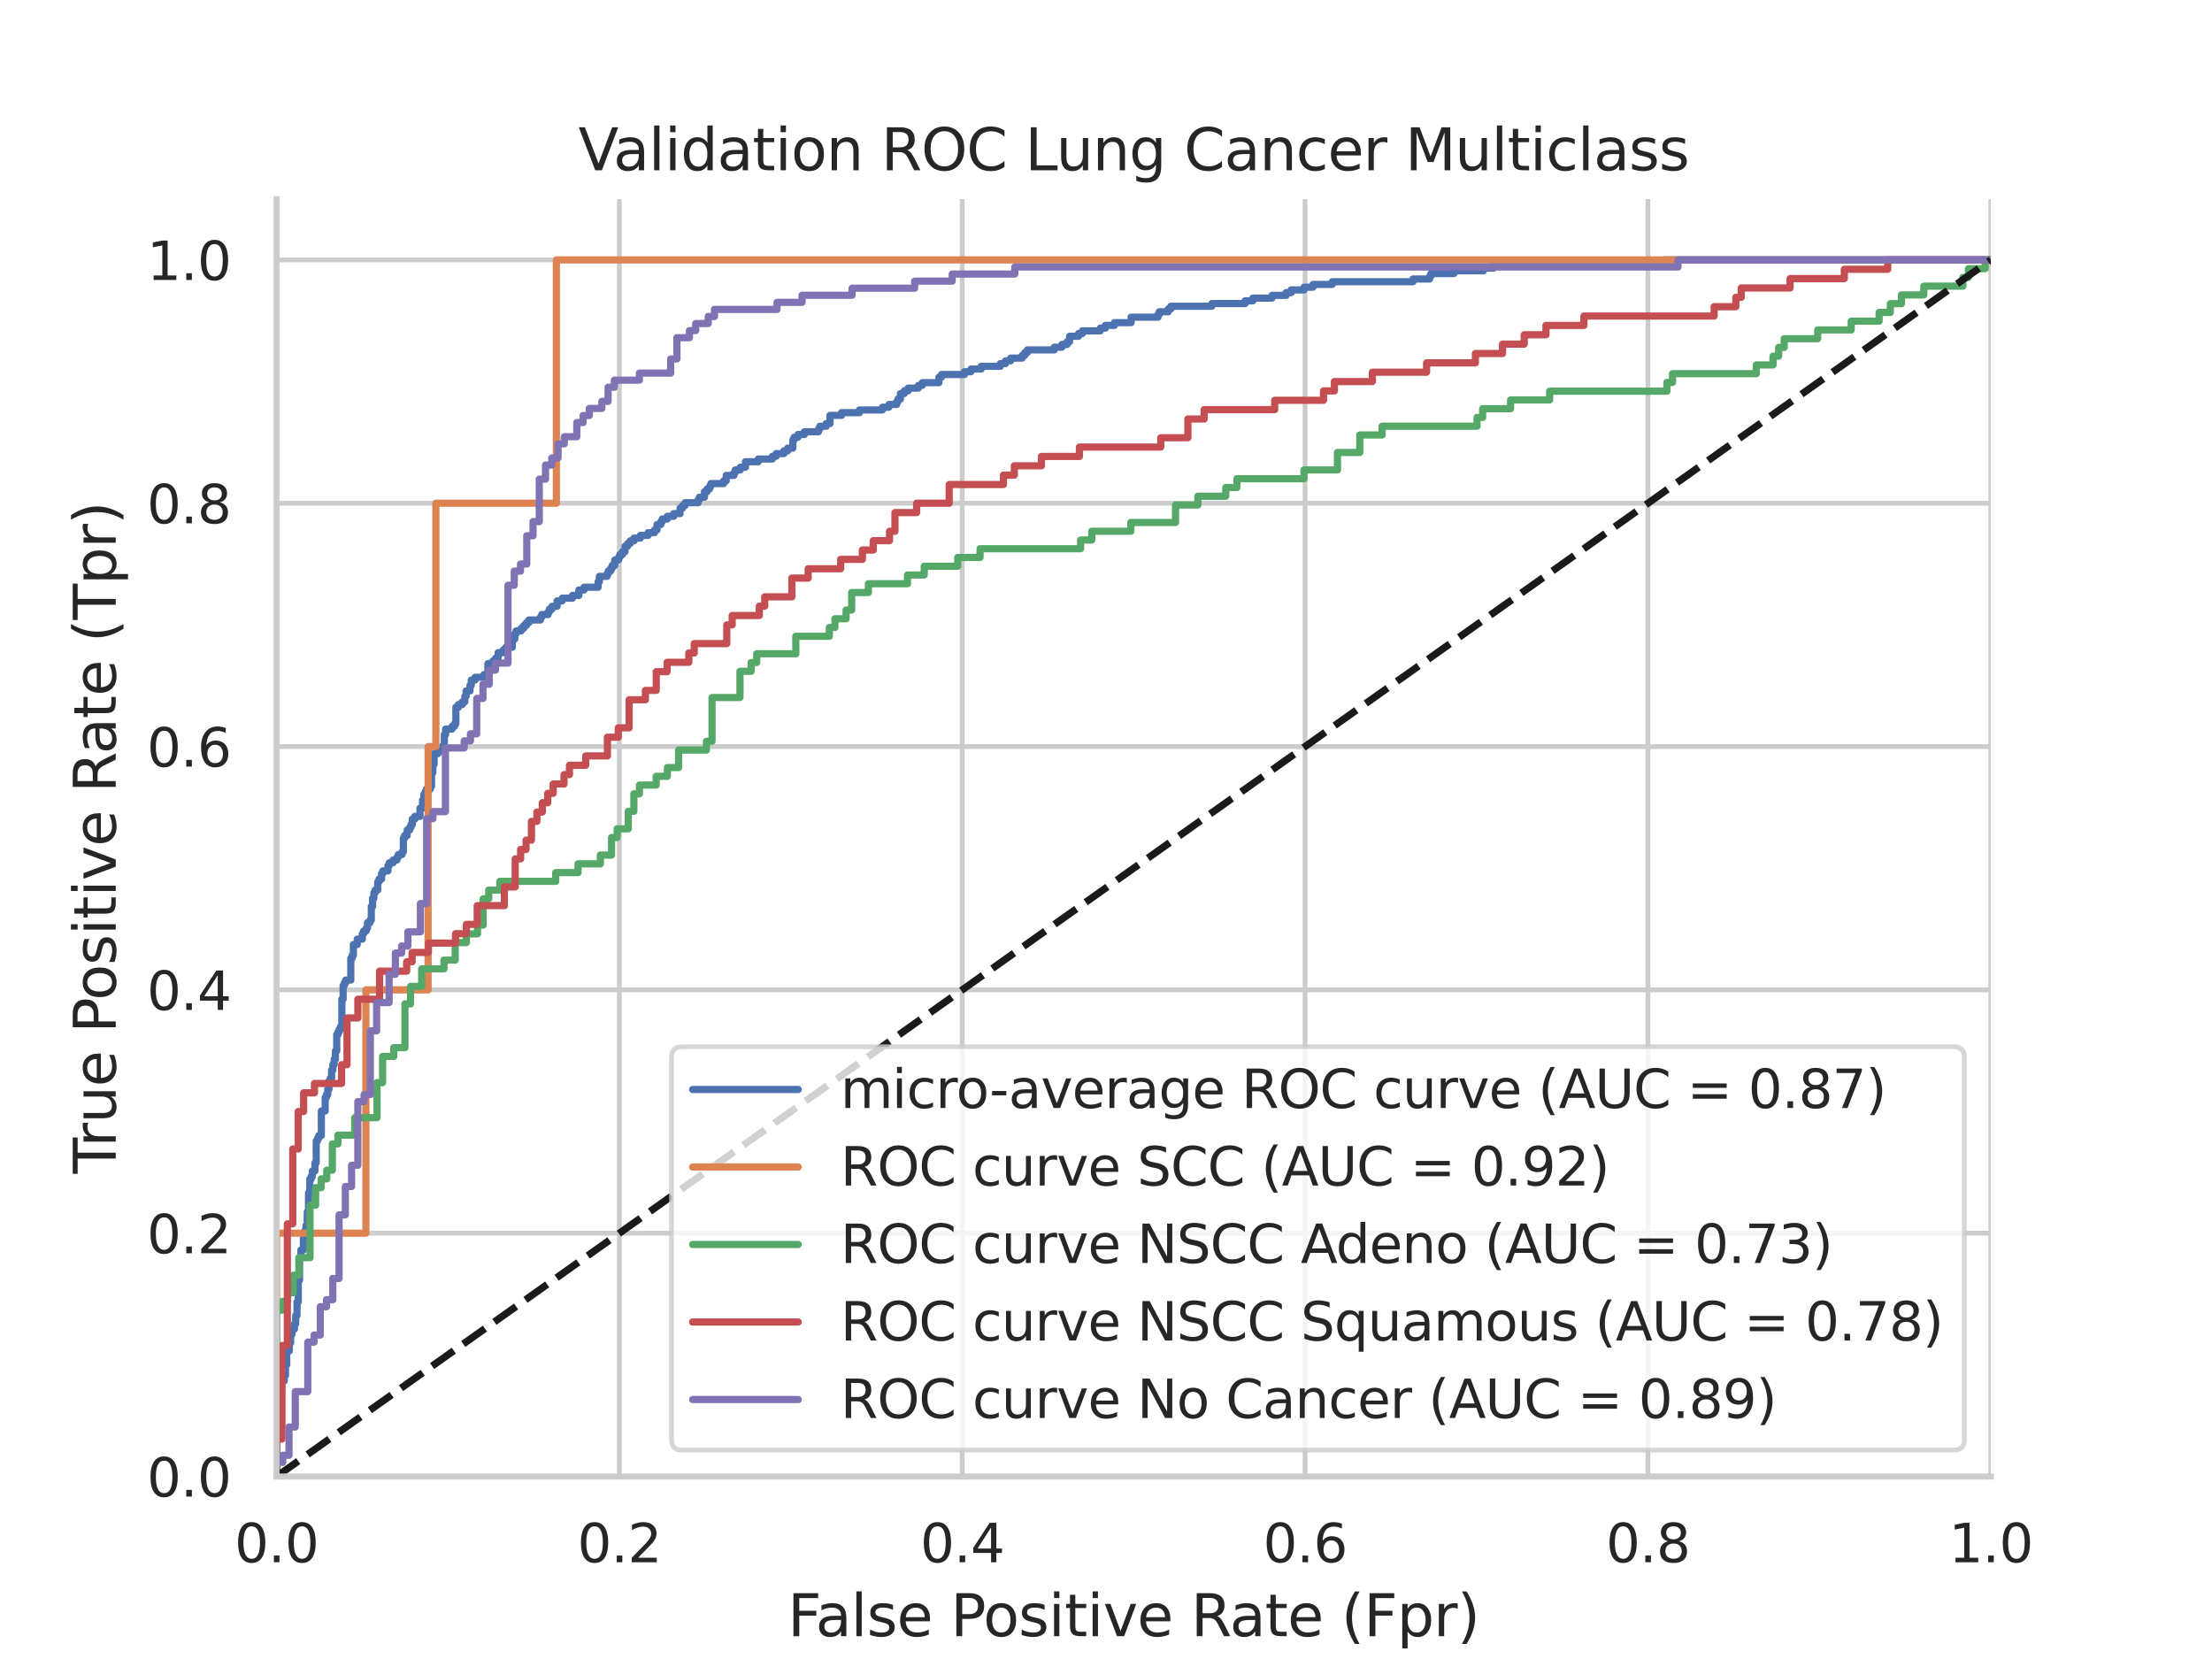 <?xml version="1.0" encoding="utf-8" standalone="no"?>
<!DOCTYPE svg PUBLIC "-//W3C//DTD SVG 1.1//EN"
  "http://www.w3.org/Graphics/SVG/1.1/DTD/svg11.dtd">
<svg xmlns:xlink="http://www.w3.org/1999/xlink" width="460.8pt" height="345.6pt" viewBox="0 0 460.8 345.6" xmlns="http://www.w3.org/2000/svg" version="1.1">
 <defs>
  <style type="text/css">*{stroke-linejoin: round; stroke-linecap: butt}</style>
 </defs>
 <g id="figure_1">
  <g id="patch_1">
   <path d="M 0 345.6 
L 460.8 345.6 
L 460.8 0 
L 0 0 
z
" style="fill: #ffffff"/>
  </g>
  <g id="axes_1">
   <g id="patch_2">
    <path d="M 57.6 307.584 
L 414.72 307.584 
L 414.72 41.472 
L 57.6 41.472 
z
" style="fill: #ffffff"/>
   </g>
   <g id="matplotlib.axis_1">
    <g id="xtick_1">
     <g id="line2d_1">
      <path d="M 57.6 307.584 
L 57.6 41.472 
" clip-path="url(#pc6aca75206)" style="fill: none; stroke: #cccccc; stroke-linecap: round"/>
     </g>
     <g id="text_1">
      <!-- 0.0 -->
      <g style="fill: #262626" transform="translate(48.853 325.442) scale(0.11 -0.11)">
       <defs>
        <path id="DejaVuSans-30" d="M 2034 4250 
Q 1547 4250 1301 3770 
Q 1056 3291 1056 2328 
Q 1056 1369 1301 889 
Q 1547 409 2034 409 
Q 2525 409 2770 889 
Q 3016 1369 3016 2328 
Q 3016 3291 2770 3770 
Q 2525 4250 2034 4250 
z
M 2034 4750 
Q 2819 4750 3233 4129 
Q 3647 3509 3647 2328 
Q 3647 1150 3233 529 
Q 2819 -91 2034 -91 
Q 1250 -91 836 529 
Q 422 1150 422 2328 
Q 422 3509 836 4129 
Q 1250 4750 2034 4750 
z
" transform="scale(0.016)"/>
        <path id="DejaVuSans-2e" d="M 684 794 
L 1344 794 
L 1344 0 
L 684 0 
L 684 794 
z
" transform="scale(0.016)"/>
       </defs>
       <use xlink:href="#DejaVuSans-30"/>
       <use xlink:href="#DejaVuSans-2e" x="63.623"/>
       <use xlink:href="#DejaVuSans-30" x="95.41"/>
      </g>
     </g>
    </g>
    <g id="xtick_2">
     <g id="line2d_2">
      <path d="M 129.024 307.584 
L 129.024 41.472 
" clip-path="url(#pc6aca75206)" style="fill: none; stroke: #cccccc; stroke-linecap: round"/>
     </g>
     <g id="text_2">
      <!-- 0.2 -->
      <g style="fill: #262626" transform="translate(120.277 325.442) scale(0.11 -0.11)">
       <defs>
        <path id="DejaVuSans-32" d="M 1228 531 
L 3431 531 
L 3431 0 
L 469 0 
L 469 531 
Q 828 903 1448 1529 
Q 2069 2156 2228 2338 
Q 2531 2678 2651 2914 
Q 2772 3150 2772 3378 
Q 2772 3750 2511 3984 
Q 2250 4219 1831 4219 
Q 1534 4219 1204 4116 
Q 875 4013 500 3803 
L 500 4441 
Q 881 4594 1212 4672 
Q 1544 4750 1819 4750 
Q 2544 4750 2975 4387 
Q 3406 4025 3406 3419 
Q 3406 3131 3298 2873 
Q 3191 2616 2906 2266 
Q 2828 2175 2409 1742 
Q 1991 1309 1228 531 
z
" transform="scale(0.016)"/>
       </defs>
       <use xlink:href="#DejaVuSans-30"/>
       <use xlink:href="#DejaVuSans-2e" x="63.623"/>
       <use xlink:href="#DejaVuSans-32" x="95.41"/>
      </g>
     </g>
    </g>
    <g id="xtick_3">
     <g id="line2d_3">
      <path d="M 200.448 307.584 
L 200.448 41.472 
" clip-path="url(#pc6aca75206)" style="fill: none; stroke: #cccccc; stroke-linecap: round"/>
     </g>
     <g id="text_3">
      <!-- 0.4 -->
      <g style="fill: #262626" transform="translate(191.701 325.442) scale(0.11 -0.11)">
       <defs>
        <path id="DejaVuSans-34" d="M 2419 4116 
L 825 1625 
L 2419 1625 
L 2419 4116 
z
M 2253 4666 
L 3047 4666 
L 3047 1625 
L 3713 1625 
L 3713 1100 
L 3047 1100 
L 3047 0 
L 2419 0 
L 2419 1100 
L 313 1100 
L 313 1709 
L 2253 4666 
z
" transform="scale(0.016)"/>
       </defs>
       <use xlink:href="#DejaVuSans-30"/>
       <use xlink:href="#DejaVuSans-2e" x="63.623"/>
       <use xlink:href="#DejaVuSans-34" x="95.41"/>
      </g>
     </g>
    </g>
    <g id="xtick_4">
     <g id="line2d_4">
      <path d="M 271.872 307.584 
L 271.872 41.472 
" clip-path="url(#pc6aca75206)" style="fill: none; stroke: #cccccc; stroke-linecap: round"/>
     </g>
     <g id="text_4">
      <!-- 0.6 -->
      <g style="fill: #262626" transform="translate(263.125 325.442) scale(0.11 -0.11)">
       <defs>
        <path id="DejaVuSans-36" d="M 2113 2584 
Q 1688 2584 1439 2293 
Q 1191 2003 1191 1497 
Q 1191 994 1439 701 
Q 1688 409 2113 409 
Q 2538 409 2786 701 
Q 3034 994 3034 1497 
Q 3034 2003 2786 2293 
Q 2538 2584 2113 2584 
z
M 3366 4563 
L 3366 3988 
Q 3128 4100 2886 4159 
Q 2644 4219 2406 4219 
Q 1781 4219 1451 3797 
Q 1122 3375 1075 2522 
Q 1259 2794 1537 2939 
Q 1816 3084 2150 3084 
Q 2853 3084 3261 2657 
Q 3669 2231 3669 1497 
Q 3669 778 3244 343 
Q 2819 -91 2113 -91 
Q 1303 -91 875 529 
Q 447 1150 447 2328 
Q 447 3434 972 4092 
Q 1497 4750 2381 4750 
Q 2619 4750 2861 4703 
Q 3103 4656 3366 4563 
z
" transform="scale(0.016)"/>
       </defs>
       <use xlink:href="#DejaVuSans-30"/>
       <use xlink:href="#DejaVuSans-2e" x="63.623"/>
       <use xlink:href="#DejaVuSans-36" x="95.41"/>
      </g>
     </g>
    </g>
    <g id="xtick_5">
     <g id="line2d_5">
      <path d="M 343.296 307.584 
L 343.296 41.472 
" clip-path="url(#pc6aca75206)" style="fill: none; stroke: #cccccc; stroke-linecap: round"/>
     </g>
     <g id="text_5">
      <!-- 0.8 -->
      <g style="fill: #262626" transform="translate(334.549 325.442) scale(0.11 -0.11)">
       <defs>
        <path id="DejaVuSans-38" d="M 2034 2216 
Q 1584 2216 1326 1975 
Q 1069 1734 1069 1313 
Q 1069 891 1326 650 
Q 1584 409 2034 409 
Q 2484 409 2743 651 
Q 3003 894 3003 1313 
Q 3003 1734 2745 1975 
Q 2488 2216 2034 2216 
z
M 1403 2484 
Q 997 2584 770 2862 
Q 544 3141 544 3541 
Q 544 4100 942 4425 
Q 1341 4750 2034 4750 
Q 2731 4750 3128 4425 
Q 3525 4100 3525 3541 
Q 3525 3141 3298 2862 
Q 3072 2584 2669 2484 
Q 3125 2378 3379 2068 
Q 3634 1759 3634 1313 
Q 3634 634 3220 271 
Q 2806 -91 2034 -91 
Q 1263 -91 848 271 
Q 434 634 434 1313 
Q 434 1759 690 2068 
Q 947 2378 1403 2484 
z
M 1172 3481 
Q 1172 3119 1398 2916 
Q 1625 2713 2034 2713 
Q 2441 2713 2670 2916 
Q 2900 3119 2900 3481 
Q 2900 3844 2670 4047 
Q 2441 4250 2034 4250 
Q 1625 4250 1398 4047 
Q 1172 3844 1172 3481 
z
" transform="scale(0.016)"/>
       </defs>
       <use xlink:href="#DejaVuSans-30"/>
       <use xlink:href="#DejaVuSans-2e" x="63.623"/>
       <use xlink:href="#DejaVuSans-38" x="95.41"/>
      </g>
     </g>
    </g>
    <g id="xtick_6">
     <g id="line2d_6">
      <path d="M 414.72 307.584 
L 414.72 41.472 
" clip-path="url(#pc6aca75206)" style="fill: none; stroke: #cccccc; stroke-linecap: round"/>
     </g>
     <g id="text_6">
      <!-- 1.0 -->
      <g style="fill: #262626" transform="translate(405.973 325.442) scale(0.11 -0.11)">
       <defs>
        <path id="DejaVuSans-31" d="M 794 531 
L 1825 531 
L 1825 4091 
L 703 3866 
L 703 4441 
L 1819 4666 
L 2450 4666 
L 2450 531 
L 3481 531 
L 3481 0 
L 794 0 
L 794 531 
z
" transform="scale(0.016)"/>
       </defs>
       <use xlink:href="#DejaVuSans-31"/>
       <use xlink:href="#DejaVuSans-2e" x="63.623"/>
       <use xlink:href="#DejaVuSans-30" x="95.41"/>
      </g>
     </g>
    </g>
    <g id="text_7">
     <!-- False Positive Rate (Fpr) -->
     <g style="fill: #262626" transform="translate(164.085 340.848) scale(0.12 -0.12)">
      <defs>
       <path id="DejaVuSans-46" d="M 628 4666 
L 3309 4666 
L 3309 4134 
L 1259 4134 
L 1259 2759 
L 3109 2759 
L 3109 2228 
L 1259 2228 
L 1259 0 
L 628 0 
L 628 4666 
z
" transform="scale(0.016)"/>
       <path id="DejaVuSans-61" d="M 2194 1759 
Q 1497 1759 1228 1600 
Q 959 1441 959 1056 
Q 959 750 1161 570 
Q 1363 391 1709 391 
Q 2188 391 2477 730 
Q 2766 1069 2766 1631 
L 2766 1759 
L 2194 1759 
z
M 3341 1997 
L 3341 0 
L 2766 0 
L 2766 531 
Q 2569 213 2275 61 
Q 1981 -91 1556 -91 
Q 1019 -91 701 211 
Q 384 513 384 1019 
Q 384 1609 779 1909 
Q 1175 2209 1959 2209 
L 2766 2209 
L 2766 2266 
Q 2766 2663 2505 2880 
Q 2244 3097 1772 3097 
Q 1472 3097 1187 3025 
Q 903 2953 641 2809 
L 641 3341 
Q 956 3463 1253 3523 
Q 1550 3584 1831 3584 
Q 2591 3584 2966 3190 
Q 3341 2797 3341 1997 
z
" transform="scale(0.016)"/>
       <path id="DejaVuSans-6c" d="M 603 4863 
L 1178 4863 
L 1178 0 
L 603 0 
L 603 4863 
z
" transform="scale(0.016)"/>
       <path id="DejaVuSans-73" d="M 2834 3397 
L 2834 2853 
Q 2591 2978 2328 3040 
Q 2066 3103 1784 3103 
Q 1356 3103 1142 2972 
Q 928 2841 928 2578 
Q 928 2378 1081 2264 
Q 1234 2150 1697 2047 
L 1894 2003 
Q 2506 1872 2764 1633 
Q 3022 1394 3022 966 
Q 3022 478 2636 193 
Q 2250 -91 1575 -91 
Q 1294 -91 989 -36 
Q 684 19 347 128 
L 347 722 
Q 666 556 975 473 
Q 1284 391 1588 391 
Q 1994 391 2212 530 
Q 2431 669 2431 922 
Q 2431 1156 2273 1281 
Q 2116 1406 1581 1522 
L 1381 1569 
Q 847 1681 609 1914 
Q 372 2147 372 2553 
Q 372 3047 722 3315 
Q 1072 3584 1716 3584 
Q 2034 3584 2315 3537 
Q 2597 3491 2834 3397 
z
" transform="scale(0.016)"/>
       <path id="DejaVuSans-65" d="M 3597 1894 
L 3597 1613 
L 953 1613 
Q 991 1019 1311 708 
Q 1631 397 2203 397 
Q 2534 397 2845 478 
Q 3156 559 3463 722 
L 3463 178 
Q 3153 47 2828 -22 
Q 2503 -91 2169 -91 
Q 1331 -91 842 396 
Q 353 884 353 1716 
Q 353 2575 817 3079 
Q 1281 3584 2069 3584 
Q 2775 3584 3186 3129 
Q 3597 2675 3597 1894 
z
M 3022 2063 
Q 3016 2534 2758 2815 
Q 2500 3097 2075 3097 
Q 1594 3097 1305 2825 
Q 1016 2553 972 2059 
L 3022 2063 
z
" transform="scale(0.016)"/>
       <path id="DejaVuSans-20" transform="scale(0.016)"/>
       <path id="DejaVuSans-50" d="M 1259 4147 
L 1259 2394 
L 2053 2394 
Q 2494 2394 2734 2622 
Q 2975 2850 2975 3272 
Q 2975 3691 2734 3919 
Q 2494 4147 2053 4147 
L 1259 4147 
z
M 628 4666 
L 2053 4666 
Q 2838 4666 3239 4311 
Q 3641 3956 3641 3272 
Q 3641 2581 3239 2228 
Q 2838 1875 2053 1875 
L 1259 1875 
L 1259 0 
L 628 0 
L 628 4666 
z
" transform="scale(0.016)"/>
       <path id="DejaVuSans-6f" d="M 1959 3097 
Q 1497 3097 1228 2736 
Q 959 2375 959 1747 
Q 959 1119 1226 758 
Q 1494 397 1959 397 
Q 2419 397 2687 759 
Q 2956 1122 2956 1747 
Q 2956 2369 2687 2733 
Q 2419 3097 1959 3097 
z
M 1959 3584 
Q 2709 3584 3137 3096 
Q 3566 2609 3566 1747 
Q 3566 888 3137 398 
Q 2709 -91 1959 -91 
Q 1206 -91 779 398 
Q 353 888 353 1747 
Q 353 2609 779 3096 
Q 1206 3584 1959 3584 
z
" transform="scale(0.016)"/>
       <path id="DejaVuSans-69" d="M 603 3500 
L 1178 3500 
L 1178 0 
L 603 0 
L 603 3500 
z
M 603 4863 
L 1178 4863 
L 1178 4134 
L 603 4134 
L 603 4863 
z
" transform="scale(0.016)"/>
       <path id="DejaVuSans-74" d="M 1172 4494 
L 1172 3500 
L 2356 3500 
L 2356 3053 
L 1172 3053 
L 1172 1153 
Q 1172 725 1289 603 
Q 1406 481 1766 481 
L 2356 481 
L 2356 0 
L 1766 0 
Q 1100 0 847 248 
Q 594 497 594 1153 
L 594 3053 
L 172 3053 
L 172 3500 
L 594 3500 
L 594 4494 
L 1172 4494 
z
" transform="scale(0.016)"/>
       <path id="DejaVuSans-76" d="M 191 3500 
L 800 3500 
L 1894 563 
L 2988 3500 
L 3597 3500 
L 2284 0 
L 1503 0 
L 191 3500 
z
" transform="scale(0.016)"/>
       <path id="DejaVuSans-52" d="M 2841 2188 
Q 3044 2119 3236 1894 
Q 3428 1669 3622 1275 
L 4263 0 
L 3584 0 
L 2988 1197 
Q 2756 1666 2539 1819 
Q 2322 1972 1947 1972 
L 1259 1972 
L 1259 0 
L 628 0 
L 628 4666 
L 2053 4666 
Q 2853 4666 3247 4331 
Q 3641 3997 3641 3322 
Q 3641 2881 3436 2590 
Q 3231 2300 2841 2188 
z
M 1259 4147 
L 1259 2491 
L 2053 2491 
Q 2509 2491 2742 2702 
Q 2975 2913 2975 3322 
Q 2975 3731 2742 3939 
Q 2509 4147 2053 4147 
L 1259 4147 
z
" transform="scale(0.016)"/>
       <path id="DejaVuSans-28" d="M 1984 4856 
Q 1566 4138 1362 3434 
Q 1159 2731 1159 2009 
Q 1159 1288 1364 580 
Q 1569 -128 1984 -844 
L 1484 -844 
Q 1016 -109 783 600 
Q 550 1309 550 2009 
Q 550 2706 781 3412 
Q 1013 4119 1484 4856 
L 1984 4856 
z
" transform="scale(0.016)"/>
       <path id="DejaVuSans-70" d="M 1159 525 
L 1159 -1331 
L 581 -1331 
L 581 3500 
L 1159 3500 
L 1159 2969 
Q 1341 3281 1617 3432 
Q 1894 3584 2278 3584 
Q 2916 3584 3314 3078 
Q 3713 2572 3713 1747 
Q 3713 922 3314 415 
Q 2916 -91 2278 -91 
Q 1894 -91 1617 61 
Q 1341 213 1159 525 
z
M 3116 1747 
Q 3116 2381 2855 2742 
Q 2594 3103 2138 3103 
Q 1681 3103 1420 2742 
Q 1159 2381 1159 1747 
Q 1159 1113 1420 752 
Q 1681 391 2138 391 
Q 2594 391 2855 752 
Q 3116 1113 3116 1747 
z
" transform="scale(0.016)"/>
       <path id="DejaVuSans-72" d="M 2631 2963 
Q 2534 3019 2420 3045 
Q 2306 3072 2169 3072 
Q 1681 3072 1420 2755 
Q 1159 2438 1159 1844 
L 1159 0 
L 581 0 
L 581 3500 
L 1159 3500 
L 1159 2956 
Q 1341 3275 1631 3429 
Q 1922 3584 2338 3584 
Q 2397 3584 2469 3576 
Q 2541 3569 2628 3553 
L 2631 2963 
z
" transform="scale(0.016)"/>
       <path id="DejaVuSans-29" d="M 513 4856 
L 1013 4856 
Q 1481 4119 1714 3412 
Q 1947 2706 1947 2009 
Q 1947 1309 1714 600 
Q 1481 -109 1013 -844 
L 513 -844 
Q 928 -128 1133 580 
Q 1338 1288 1338 2009 
Q 1338 2731 1133 3434 
Q 928 4138 513 4856 
z
" transform="scale(0.016)"/>
      </defs>
      <use xlink:href="#DejaVuSans-46"/>
      <use xlink:href="#DejaVuSans-61" x="48.395"/>
      <use xlink:href="#DejaVuSans-6c" x="109.674"/>
      <use xlink:href="#DejaVuSans-73" x="137.457"/>
      <use xlink:href="#DejaVuSans-65" x="189.557"/>
      <use xlink:href="#DejaVuSans-20" x="251.08"/>
      <use xlink:href="#DejaVuSans-50" x="282.867"/>
      <use xlink:href="#DejaVuSans-6f" x="339.545"/>
      <use xlink:href="#DejaVuSans-73" x="400.727"/>
      <use xlink:href="#DejaVuSans-69" x="452.826"/>
      <use xlink:href="#DejaVuSans-74" x="480.609"/>
      <use xlink:href="#DejaVuSans-69" x="519.818"/>
      <use xlink:href="#DejaVuSans-76" x="547.602"/>
      <use xlink:href="#DejaVuSans-65" x="606.781"/>
      <use xlink:href="#DejaVuSans-20" x="668.305"/>
      <use xlink:href="#DejaVuSans-52" x="700.092"/>
      <use xlink:href="#DejaVuSans-61" x="767.324"/>
      <use xlink:href="#DejaVuSans-74" x="828.604"/>
      <use xlink:href="#DejaVuSans-65" x="867.812"/>
      <use xlink:href="#DejaVuSans-20" x="929.336"/>
      <use xlink:href="#DejaVuSans-28" x="961.123"/>
      <use xlink:href="#DejaVuSans-46" x="1000.137"/>
      <use xlink:href="#DejaVuSans-70" x="1057.656"/>
      <use xlink:href="#DejaVuSans-72" x="1121.133"/>
      <use xlink:href="#DejaVuSans-29" x="1162.246"/>
     </g>
    </g>
   </g>
   <g id="matplotlib.axis_2">
    <g id="ytick_1">
     <g id="line2d_7">
      <path d="M 57.6 307.584 
L 414.72 307.584 
" clip-path="url(#pc6aca75206)" style="fill: none; stroke: #cccccc; stroke-linecap: round"/>
     </g>
     <g id="text_8">
      <!-- 0.0 -->
      <g style="fill: #262626" transform="translate(30.607 311.763) scale(0.11 -0.11)">
       <use xlink:href="#DejaVuSans-30"/>
       <use xlink:href="#DejaVuSans-2e" x="63.623"/>
       <use xlink:href="#DejaVuSans-30" x="95.41"/>
      </g>
     </g>
    </g>
    <g id="ytick_2">
     <g id="line2d_8">
      <path d="M 57.6 256.896 
L 414.72 256.896 
" clip-path="url(#pc6aca75206)" style="fill: none; stroke: #cccccc; stroke-linecap: round"/>
     </g>
     <g id="text_9">
      <!-- 0.2 -->
      <g style="fill: #262626" transform="translate(30.607 261.075) scale(0.11 -0.11)">
       <use xlink:href="#DejaVuSans-30"/>
       <use xlink:href="#DejaVuSans-2e" x="63.623"/>
       <use xlink:href="#DejaVuSans-32" x="95.41"/>
      </g>
     </g>
    </g>
    <g id="ytick_3">
     <g id="line2d_9">
      <path d="M 57.6 206.208 
L 414.72 206.208 
" clip-path="url(#pc6aca75206)" style="fill: none; stroke: #cccccc; stroke-linecap: round"/>
     </g>
     <g id="text_10">
      <!-- 0.4 -->
      <g style="fill: #262626" transform="translate(30.607 210.387) scale(0.11 -0.11)">
       <use xlink:href="#DejaVuSans-30"/>
       <use xlink:href="#DejaVuSans-2e" x="63.623"/>
       <use xlink:href="#DejaVuSans-34" x="95.41"/>
      </g>
     </g>
    </g>
    <g id="ytick_4">
     <g id="line2d_10">
      <path d="M 57.6 155.52 
L 414.72 155.52 
" clip-path="url(#pc6aca75206)" style="fill: none; stroke: #cccccc; stroke-linecap: round"/>
     </g>
     <g id="text_11">
      <!-- 0.6 -->
      <g style="fill: #262626" transform="translate(30.607 159.699) scale(0.11 -0.11)">
       <use xlink:href="#DejaVuSans-30"/>
       <use xlink:href="#DejaVuSans-2e" x="63.623"/>
       <use xlink:href="#DejaVuSans-36" x="95.41"/>
      </g>
     </g>
    </g>
    <g id="ytick_5">
     <g id="line2d_11">
      <path d="M 57.6 104.832 
L 414.72 104.832 
" clip-path="url(#pc6aca75206)" style="fill: none; stroke: #cccccc; stroke-linecap: round"/>
     </g>
     <g id="text_12">
      <!-- 0.8 -->
      <g style="fill: #262626" transform="translate(30.607 109.011) scale(0.11 -0.11)">
       <use xlink:href="#DejaVuSans-30"/>
       <use xlink:href="#DejaVuSans-2e" x="63.623"/>
       <use xlink:href="#DejaVuSans-38" x="95.41"/>
      </g>
     </g>
    </g>
    <g id="ytick_6">
     <g id="line2d_12">
      <path d="M 57.6 54.144 
L 414.72 54.144 
" clip-path="url(#pc6aca75206)" style="fill: none; stroke: #cccccc; stroke-linecap: round"/>
     </g>
     <g id="text_13">
      <!-- 1.0 -->
      <g style="fill: #262626" transform="translate(30.607 58.323) scale(0.11 -0.11)">
       <use xlink:href="#DejaVuSans-31"/>
       <use xlink:href="#DejaVuSans-2e" x="63.623"/>
       <use xlink:href="#DejaVuSans-30" x="95.41"/>
      </g>
     </g>
    </g>
    <g id="text_14">
     <!-- True Positive Rate (Tpr) -->
     <g style="fill: #262626" transform="translate(24.111 244.493) rotate(-90) scale(0.12 -0.12)">
      <defs>
       <path id="DejaVuSans-54" d="M -19 4666 
L 3928 4666 
L 3928 4134 
L 2272 4134 
L 2272 0 
L 1638 0 
L 1638 4134 
L -19 4134 
L -19 4666 
z
" transform="scale(0.016)"/>
       <path id="DejaVuSans-75" d="M 544 1381 
L 544 3500 
L 1119 3500 
L 1119 1403 
Q 1119 906 1312 657 
Q 1506 409 1894 409 
Q 2359 409 2629 706 
Q 2900 1003 2900 1516 
L 2900 3500 
L 3475 3500 
L 3475 0 
L 2900 0 
L 2900 538 
Q 2691 219 2414 64 
Q 2138 -91 1772 -91 
Q 1169 -91 856 284 
Q 544 659 544 1381 
z
M 1991 3584 
L 1991 3584 
z
" transform="scale(0.016)"/>
      </defs>
      <use xlink:href="#DejaVuSans-54"/>
      <use xlink:href="#DejaVuSans-72" x="46.334"/>
      <use xlink:href="#DejaVuSans-75" x="87.447"/>
      <use xlink:href="#DejaVuSans-65" x="150.826"/>
      <use xlink:href="#DejaVuSans-20" x="212.35"/>
      <use xlink:href="#DejaVuSans-50" x="244.137"/>
      <use xlink:href="#DejaVuSans-6f" x="300.814"/>
      <use xlink:href="#DejaVuSans-73" x="361.996"/>
      <use xlink:href="#DejaVuSans-69" x="414.096"/>
      <use xlink:href="#DejaVuSans-74" x="441.879"/>
      <use xlink:href="#DejaVuSans-69" x="481.088"/>
      <use xlink:href="#DejaVuSans-76" x="508.871"/>
      <use xlink:href="#DejaVuSans-65" x="568.051"/>
      <use xlink:href="#DejaVuSans-20" x="629.574"/>
      <use xlink:href="#DejaVuSans-52" x="661.361"/>
      <use xlink:href="#DejaVuSans-61" x="728.594"/>
      <use xlink:href="#DejaVuSans-74" x="789.873"/>
      <use xlink:href="#DejaVuSans-65" x="829.082"/>
      <use xlink:href="#DejaVuSans-20" x="890.605"/>
      <use xlink:href="#DejaVuSans-28" x="922.393"/>
      <use xlink:href="#DejaVuSans-54" x="961.406"/>
      <use xlink:href="#DejaVuSans-70" x="1022.49"/>
      <use xlink:href="#DejaVuSans-72" x="1085.967"/>
      <use xlink:href="#DejaVuSans-29" x="1127.08"/>
     </g>
    </g>
   </g>
   <g id="line2d_13">
    <path d="M 57.6 307.584 
L 57.6 299.628 
L 57.867 299.628 
L 57.867 298.492 
L 58.134 298.492 
L 58.134 293.378 
L 58.401 293.378 
L 58.401 289.968 
L 58.668 289.968 
L 58.668 287.695 
L 59.201 287.695 
L 59.201 286.559 
L 59.468 286.559 
L 59.468 284.286 
L 59.735 284.286 
L 59.735 281.444 
L 60.269 281.444 
L 60.269 279.74 
L 60.536 279.74 
L 60.536 278.035 
L 60.803 278.035 
L 60.803 276.898 
L 61.337 276.898 
L 61.337 275.762 
L 61.604 275.762 
L 61.604 274.057 
L 61.87 274.057 
L 61.87 271.216 
L 62.137 271.216 
L 62.137 266.67 
L 62.404 266.67 
L 62.404 262.124 
L 62.671 262.124 
L 62.671 260.419 
L 63.205 260.419 
L 63.205 257.01 
L 63.472 257.01 
L 63.472 256.441 
L 63.739 256.441 
L 63.739 255.305 
L 64.006 255.305 
L 64.006 252.464 
L 64.273 252.464 
L 64.273 248.486 
L 64.54 248.486 
L 64.54 245.645 
L 64.806 245.645 
L 64.806 245.076 
L 65.073 245.076 
L 65.073 243.94 
L 65.607 243.94 
L 65.607 242.235 
L 65.874 242.235 
L 65.874 237.689 
L 66.141 237.689 
L 66.141 237.121 
L 66.408 237.121 
L 66.408 236.553 
L 66.942 236.553 
L 66.942 231.438 
L 67.742 231.438 
L 67.742 228.597 
L 68.009 228.597 
L 68.009 228.029 
L 68.276 228.029 
L 68.276 226.892 
L 68.543 226.892 
L 68.543 225.188 
L 68.81 225.188 
L 68.81 224.619 
L 69.077 224.619 
L 69.077 222.915 
L 69.344 222.915 
L 69.344 221.778 
L 69.611 221.778 
L 69.611 220.642 
L 69.878 220.642 
L 69.878 218.937 
L 70.145 218.937 
L 70.145 215.527 
L 70.411 215.527 
L 70.411 214.959 
L 70.678 214.959 
L 70.678 214.391 
L 70.945 214.391 
L 70.945 213.823 
L 71.212 213.823 
L 71.212 208.14 
L 71.479 208.14 
L 71.479 205.299 
L 71.746 205.299 
L 71.746 204.731 
L 72.013 204.731 
L 72.013 204.162 
L 73.081 204.162 
L 73.081 199.616 
L 73.347 199.616 
L 73.347 199.048 
L 73.614 199.048 
L 73.614 196.775 
L 74.415 196.775 
L 74.415 195.639 
L 75.483 195.639 
L 75.483 194.502 
L 75.75 194.502 
L 75.75 193.934 
L 76.283 193.934 
L 76.283 193.366 
L 76.55 193.366 
L 76.55 192.229 
L 77.084 192.229 
L 77.084 191.661 
L 77.351 191.661 
L 77.351 188.82 
L 77.618 188.82 
L 77.618 187.115 
L 77.885 187.115 
L 77.885 185.978 
L 78.152 185.978 
L 78.152 185.41 
L 78.686 185.41 
L 78.686 183.705 
L 78.952 183.705 
L 78.952 183.137 
L 79.486 183.137 
L 79.486 182.001 
L 79.753 182.001 
L 79.753 181.432 
L 80.821 181.432 
L 80.821 180.296 
L 81.088 180.296 
L 81.088 179.727 
L 81.888 179.727 
L 81.888 179.159 
L 82.689 179.159 
L 82.689 178.591 
L 82.956 178.591 
L 82.956 178.023 
L 83.757 178.023 
L 83.757 177.454 
L 84.024 177.454 
L 84.024 174.613 
L 84.291 174.613 
L 84.291 174.045 
L 84.824 174.045 
L 84.824 172.908 
L 85.358 172.908 
L 85.358 172.34 
L 85.625 172.34 
L 85.625 171.772 
L 85.892 171.772 
L 85.892 170.635 
L 86.426 170.635 
L 86.426 170.067 
L 87.493 170.067 
L 87.493 168.362 
L 88.027 168.362 
L 88.027 166.658 
L 88.294 166.658 
L 88.294 165.521 
L 88.561 165.521 
L 88.561 164.953 
L 88.828 164.953 
L 88.828 164.385 
L 89.629 164.385 
L 89.629 163.816 
L 89.896 163.816 
L 89.896 160.975 
L 90.163 160.975 
L 90.163 159.27 
L 90.429 159.27 
L 90.429 156.997 
L 91.23 156.997 
L 91.23 156.429 
L 92.298 156.429 
L 92.298 155.293 
L 92.565 155.293 
L 92.565 153.02 
L 92.832 153.02 
L 92.832 151.883 
L 94.166 151.883 
L 94.166 151.315 
L 94.7 151.315 
L 94.7 150.747 
L 94.967 150.747 
L 94.967 147.337 
L 95.501 147.337 
L 95.501 146.769 
L 96.301 146.769 
L 96.301 146.201 
L 96.835 146.201 
L 96.835 145.064 
L 97.102 145.064 
L 97.102 143.928 
L 97.903 143.928 
L 97.903 142.791 
L 98.17 142.791 
L 98.17 141.655 
L 98.97 141.655 
L 98.97 141.086 
L 100.839 141.086 
L 100.839 140.518 
L 101.639 140.518 
L 101.639 138.245 
L 102.707 138.245 
L 102.707 137.677 
L 103.241 137.677 
L 103.241 137.109 
L 103.775 137.109 
L 103.775 135.972 
L 104.842 135.972 
L 104.842 135.404 
L 105.376 135.404 
L 105.376 134.836 
L 106.711 134.836 
L 106.711 133.131 
L 107.244 133.131 
L 107.244 131.994 
L 107.511 131.994 
L 107.511 131.426 
L 108.579 131.426 
L 108.579 130.858 
L 109.113 130.858 
L 109.113 130.29 
L 109.647 130.29 
L 109.647 129.721 
L 110.18 129.721 
L 110.18 129.153 
L 112.583 129.153 
L 112.583 128.585 
L 112.85 128.585 
L 112.85 128.017 
L 114.184 128.017 
L 114.184 127.448 
L 114.451 127.448 
L 114.451 126.88 
L 114.985 126.88 
L 114.985 126.312 
L 116.052 126.312 
L 116.052 125.175 
L 117.12 125.175 
L 117.12 124.607 
L 119.255 124.607 
L 119.255 124.039 
L 120.59 124.039 
L 120.59 122.902 
L 121.657 122.902 
L 121.657 122.334 
L 124.593 122.334 
L 124.593 121.198 
L 124.86 121.198 
L 124.86 120.061 
L 126.462 120.061 
L 126.462 119.493 
L 126.729 119.493 
L 126.729 118.925 
L 127.262 118.925 
L 127.262 118.356 
L 127.529 118.356 
L 127.529 117.788 
L 128.063 117.788 
L 128.063 116.652 
L 128.864 116.652 
L 128.864 116.083 
L 129.131 116.083 
L 129.131 115.515 
L 129.665 115.515 
L 129.665 114.947 
L 130.198 114.947 
L 130.198 113.81 
L 130.732 113.81 
L 130.732 113.242 
L 131.266 113.242 
L 131.266 112.674 
L 132.067 112.674 
L 132.067 112.106 
L 133.401 112.106 
L 133.401 111.537 
L 135.003 111.537 
L 135.003 110.969 
L 136.337 110.969 
L 136.337 110.401 
L 136.871 110.401 
L 136.871 109.264 
L 137.672 109.264 
L 137.672 108.696 
L 137.939 108.696 
L 137.939 108.128 
L 139.006 108.128 
L 139.006 107.56 
L 140.341 107.56 
L 140.341 106.991 
L 141.675 106.991 
L 141.675 105.855 
L 142.209 105.855 
L 142.209 105.287 
L 142.743 105.287 
L 142.743 104.718 
L 145.412 104.718 
L 145.412 104.15 
L 145.679 104.15 
L 145.679 103.582 
L 146.747 103.582 
L 146.747 102.445 
L 147.28 102.445 
L 147.28 101.877 
L 147.814 101.877 
L 147.814 101.309 
L 148.081 101.309 
L 148.081 100.741 
L 150.75 100.741 
L 150.75 100.172 
L 151.284 100.172 
L 151.284 99.036 
L 152.885 99.036 
L 152.885 98.468 
L 153.152 98.468 
L 153.152 97.899 
L 154.22 97.899 
L 154.22 97.331 
L 155.288 97.331 
L 155.288 96.195 
L 157.957 96.195 
L 157.957 95.626 
L 160.893 95.626 
L 160.893 95.058 
L 161.693 95.058 
L 161.693 94.49 
L 163.295 94.49 
L 163.295 93.922 
L 164.095 93.922 
L 164.095 93.353 
L 165.163 93.353 
L 165.163 91.649 
L 165.43 91.649 
L 165.43 91.08 
L 166.231 91.08 
L 166.231 90.512 
L 167.565 90.512 
L 167.565 89.944 
L 170.501 89.944 
L 170.501 89.376 
L 170.768 89.376 
L 170.768 88.807 
L 172.103 88.807 
L 172.103 88.239 
L 172.903 88.239 
L 172.903 86.534 
L 175.305 86.534 
L 175.305 85.966 
L 179.042 85.966 
L 179.042 85.398 
L 183.846 85.398 
L 183.846 84.83 
L 185.181 84.83 
L 185.181 84.261 
L 186.782 84.261 
L 186.782 83.693 
L 187.049 83.693 
L 187.049 83.125 
L 187.583 83.125 
L 187.583 81.988 
L 188.384 81.988 
L 188.384 81.42 
L 189.185 81.42 
L 189.185 80.852 
L 191.32 80.852 
L 191.32 80.284 
L 192.121 80.284 
L 192.121 79.715 
L 195.59 79.715 
L 195.59 78.579 
L 196.124 78.579 
L 196.124 78.011 
L 200.928 78.011 
L 200.928 77.442 
L 202.263 77.442 
L 202.263 76.874 
L 204.398 76.874 
L 204.398 76.306 
L 208.402 76.306 
L 208.402 75.738 
L 209.469 75.738 
L 209.469 75.169 
L 210.537 75.169 
L 210.537 74.601 
L 212.939 74.601 
L 212.939 74.033 
L 213.473 74.033 
L 213.473 73.465 
L 214.007 73.465 
L 214.007 72.896 
L 219.612 72.896 
L 219.612 72.328 
L 221.213 72.328 
L 221.213 71.76 
L 222.281 71.76 
L 222.281 71.192 
L 222.815 71.192 
L 222.815 70.055 
L 224.683 70.055 
L 224.683 69.487 
L 225.484 69.487 
L 225.484 68.919 
L 229.22 68.919 
L 229.22 68.35 
L 230.288 68.35 
L 230.288 67.782 
L 232.156 67.782 
L 232.156 67.214 
L 235.626 67.214 
L 235.626 66.077 
L 241.231 66.077 
L 241.231 65.509 
L 241.498 65.509 
L 241.498 64.941 
L 243.366 64.941 
L 243.366 64.373 
L 243.9 64.373 
L 243.9 63.804 
L 252.441 63.804 
L 252.441 63.236 
L 259.381 63.236 
L 259.381 62.668 
L 260.982 62.668 
L 260.982 62.1 
L 264.986 62.1 
L 264.986 61.531 
L 267.922 61.531 
L 267.922 60.963 
L 268.989 60.963 
L 268.989 60.395 
L 271.658 60.395 
L 271.658 59.827 
L 273.527 59.827 
L 273.527 59.258 
L 277.53 59.258 
L 277.53 58.69 
L 294.345 58.69 
L 294.345 58.122 
L 297.815 58.122 
L 297.815 57.554 
L 298.082 57.554 
L 298.082 56.985 
L 302.886 56.985 
L 302.886 56.417 
L 309.025 56.417 
L 309.025 55.849 
L 311.161 55.849 
L 311.161 55.281 
L 324.239 55.281 
L 324.239 54.712 
L 346.659 54.712 
L 346.659 54.144 
L 414.72 54.144 
L 414.72 54.144 
" clip-path="url(#pc6aca75206)" style="fill: none; stroke: #4c72b0; stroke-width: 1.5; stroke-linecap: round"/>
   </g>
   <g id="line2d_14">
    <path d="M 57.6 307.584 
L 57.6 256.896 
L 76.225 256.896 
L 76.225 206.208 
L 89.182 206.208 
L 89.182 155.52 
L 90.802 155.52 
L 90.802 104.832 
L 115.905 104.832 
L 115.905 54.144 
L 414.72 54.144 
" clip-path="url(#pc6aca75206)" style="fill: none; stroke: #dd8452; stroke-width: 1.5; stroke-linecap: round"/>
   </g>
   <g id="line2d_15">
    <path d="M 57.6 307.584 
L 57.6 272.941 
L 58.763 272.941 
L 58.763 271.118 
L 59.927 271.118 
L 59.927 269.295 
L 61.09 269.295 
L 61.09 265.648 
L 62.253 265.648 
L 62.253 262.001 
L 64.58 262.001 
L 64.58 251.061 
L 65.743 251.061 
L 65.743 247.415 
L 66.906 247.415 
L 66.906 245.591 
L 68.069 245.591 
L 68.069 243.768 
L 69.233 243.768 
L 69.233 238.298 
L 70.396 238.298 
L 70.396 236.475 
L 73.886 236.475 
L 73.886 232.828 
L 78.539 232.828 
L 78.539 225.535 
L 79.702 225.535 
L 79.702 220.065 
L 82.028 220.065 
L 82.028 218.242 
L 84.355 218.242 
L 84.355 209.125 
L 85.518 209.125 
L 85.518 205.479 
L 87.845 205.479 
L 87.845 201.832 
L 92.498 201.832 
L 92.498 200.009 
L 94.824 200.009 
L 94.824 196.362 
L 97.151 196.362 
L 97.151 194.539 
L 99.477 194.539 
L 99.477 192.716 
L 100.641 192.716 
L 100.641 187.246 
L 101.804 187.246 
L 101.804 185.422 
L 104.13 185.422 
L 104.13 183.599 
L 115.763 183.599 
L 115.763 181.776 
L 120.416 181.776 
L 120.416 179.952 
L 125.069 179.952 
L 125.069 178.129 
L 127.395 178.129 
L 127.395 174.482 
L 128.559 174.482 
L 128.559 172.659 
L 130.885 172.659 
L 130.885 169.012 
L 132.048 169.012 
L 132.048 165.366 
L 133.212 165.366 
L 133.212 163.543 
L 136.701 163.543 
L 136.701 161.719 
L 139.028 161.719 
L 139.028 159.896 
L 141.355 159.896 
L 141.355 156.249 
L 147.171 156.249 
L 147.171 154.426 
L 148.334 154.426 
L 148.334 145.309 
L 154.15 145.309 
L 154.15 139.84 
L 156.477 139.84 
L 156.477 138.016 
L 157.64 138.016 
L 157.64 136.193 
L 165.783 136.193 
L 165.783 132.546 
L 172.762 132.546 
L 172.762 130.723 
L 173.926 130.723 
L 173.926 128.9 
L 176.252 128.9 
L 176.252 127.076 
L 177.416 127.076 
L 177.416 123.43 
L 180.905 123.43 
L 180.905 121.606 
L 189.048 121.606 
L 189.048 119.783 
L 192.538 119.783 
L 192.538 117.96 
L 199.517 117.96 
L 199.517 116.137 
L 204.17 116.137 
L 204.17 114.313 
L 225.109 114.313 
L 225.109 112.49 
L 227.436 112.49 
L 227.436 110.667 
L 235.578 110.667 
L 235.578 108.843 
L 244.884 108.843 
L 244.884 105.197 
L 249.537 105.197 
L 249.537 103.373 
L 255.354 103.373 
L 255.354 101.55 
L 257.68 101.55 
L 257.68 99.727 
L 271.639 99.727 
L 271.639 97.903 
L 278.619 97.903 
L 278.619 94.257 
L 283.272 94.257 
L 283.272 90.61 
L 287.925 90.61 
L 287.925 88.787 
L 307.7 88.787 
L 307.7 86.964 
L 308.864 86.964 
L 308.864 85.14 
L 314.68 85.14 
L 314.68 83.317 
L 322.823 83.317 
L 322.823 81.494 
L 347.251 81.494 
L 347.251 79.67 
L 348.414 79.67 
L 348.414 77.847 
L 365.863 77.847 
L 365.863 76.024 
L 369.353 76.024 
L 369.353 74.2 
L 370.516 74.2 
L 370.516 72.377 
L 371.679 72.377 
L 371.679 70.554 
L 378.659 70.554 
L 378.659 68.73 
L 385.639 68.73 
L 385.639 66.907 
L 391.455 66.907 
L 391.455 65.084 
L 393.781 65.084 
L 393.781 63.261 
L 396.108 63.261 
L 396.108 61.437 
L 400.761 61.437 
L 400.761 59.614 
L 408.904 59.614 
L 408.904 57.791 
L 410.067 57.791 
L 410.067 55.967 
L 413.557 55.967 
L 413.557 54.144 
L 414.72 54.144 
L 414.72 54.144 
" clip-path="url(#pc6aca75206)" style="fill: none; stroke: #55a868; stroke-width: 1.5; stroke-linecap: round"/>
   </g>
   <g id="line2d_16">
    <path d="M 57.6 307.584 
L 57.6 299.786 
L 58.73 299.786 
L 58.73 280.29 
L 59.86 280.29 
L 59.86 254.946 
L 60.99 254.946 
L 60.99 239.35 
L 62.121 239.35 
L 62.121 231.552 
L 63.251 231.552 
L 63.251 227.653 
L 65.511 227.653 
L 65.511 225.703 
L 71.162 225.703 
L 71.162 221.804 
L 72.292 221.804 
L 72.292 212.057 
L 74.552 212.057 
L 74.552 208.158 
L 79.072 208.158 
L 79.072 202.309 
L 84.723 202.309 
L 84.723 200.359 
L 85.853 200.359 
L 85.853 198.41 
L 89.244 198.41 
L 89.244 196.46 
L 94.894 196.46 
L 94.894 194.511 
L 97.154 194.511 
L 97.154 192.561 
L 99.415 192.561 
L 99.415 188.662 
L 105.065 188.662 
L 105.065 184.763 
L 107.326 184.763 
L 107.326 178.914 
L 108.456 178.914 
L 108.456 176.965 
L 109.586 176.965 
L 109.586 175.015 
L 110.716 175.015 
L 110.716 171.116 
L 111.846 171.116 
L 111.846 169.167 
L 112.976 169.167 
L 112.976 167.217 
L 114.106 167.217 
L 114.106 165.268 
L 115.236 165.268 
L 115.236 163.318 
L 117.497 163.318 
L 117.497 161.369 
L 118.627 161.369 
L 118.627 159.419 
L 122.017 159.419 
L 122.017 157.47 
L 126.538 157.47 
L 126.538 153.57 
L 128.798 153.57 
L 128.798 151.621 
L 131.058 151.621 
L 131.058 145.772 
L 134.449 145.772 
L 134.449 143.823 
L 136.709 143.823 
L 136.709 139.924 
L 138.969 139.924 
L 138.969 137.974 
L 143.49 137.974 
L 143.49 136.025 
L 144.62 136.025 
L 144.62 134.075 
L 151.401 134.075 
L 151.401 130.176 
L 152.531 130.176 
L 152.531 128.226 
L 158.181 128.226 
L 158.181 126.277 
L 159.311 126.277 
L 159.311 124.327 
L 164.962 124.327 
L 164.962 120.428 
L 168.352 120.428 
L 168.352 118.479 
L 175.133 118.479 
L 175.133 116.529 
L 179.654 116.529 
L 179.654 114.58 
L 181.914 114.58 
L 181.914 112.63 
L 185.304 112.63 
L 185.304 110.681 
L 186.434 110.681 
L 186.434 106.782 
L 190.955 106.782 
L 190.955 104.832 
L 197.736 104.832 
L 197.736 100.933 
L 209.037 100.933 
L 209.037 98.983 
L 211.297 98.983 
L 211.297 97.034 
L 216.948 97.034 
L 216.948 95.084 
L 224.859 95.084 
L 224.859 93.135 
L 241.811 93.135 
L 241.811 91.185 
L 247.461 91.185 
L 247.461 87.286 
L 250.852 87.286 
L 250.852 85.337 
L 265.543 85.337 
L 265.543 83.387 
L 275.714 83.387 
L 275.714 81.438 
L 277.975 81.438 
L 277.975 79.488 
L 285.886 79.488 
L 285.886 77.538 
L 297.187 77.538 
L 297.187 75.589 
L 307.358 75.589 
L 307.358 73.639 
L 313.009 73.639 
L 313.009 71.69 
L 317.529 71.69 
L 317.529 69.74 
L 322.05 69.74 
L 322.05 67.791 
L 329.961 67.791 
L 329.961 65.841 
L 357.084 65.841 
L 357.084 63.892 
L 361.604 63.892 
L 361.604 61.942 
L 362.734 61.942 
L 362.734 59.993 
L 372.905 59.993 
L 372.905 58.043 
L 384.207 58.043 
L 384.207 56.094 
L 393.248 56.094 
L 393.248 54.144 
L 414.72 54.144 
L 414.72 54.144 
" clip-path="url(#pc6aca75206)" style="fill: none; stroke: #c44e52; stroke-width: 1.5; stroke-linecap: round"/>
   </g>
   <g id="line2d_17">
    <path d="M 57.6 307.584 
L 57.6 306.111 
L 57.6 304.637 
L 58.903 304.637 
L 58.903 303.164 
L 60.207 303.164 
L 60.207 297.27 
L 61.51 297.27 
L 61.51 289.902 
L 64.117 289.902 
L 64.117 279.588 
L 65.42 279.588 
L 65.42 278.114 
L 66.724 278.114 
L 66.724 272.22 
L 68.027 272.22 
L 68.027 270.747 
L 69.33 270.747 
L 69.33 266.326 
L 70.634 266.326 
L 70.634 253.065 
L 71.937 253.065 
L 71.937 247.171 
L 73.24 247.171 
L 73.24 242.751 
L 74.544 242.751 
L 74.544 229.489 
L 75.847 229.489 
L 75.847 228.016 
L 77.15 228.016 
L 77.15 214.754 
L 78.454 214.754 
L 78.454 208.86 
L 81.06 208.86 
L 81.06 202.966 
L 82.364 202.966 
L 82.364 198.546 
L 83.667 198.546 
L 83.667 197.072 
L 84.971 197.072 
L 84.971 194.125 
L 87.577 194.125 
L 87.577 188.231 
L 88.881 188.231 
L 88.881 170.55 
L 90.184 170.55 
L 90.184 169.076 
L 92.791 169.076 
L 92.791 155.815 
L 96.701 155.815 
L 96.701 154.341 
L 98.004 154.341 
L 98.004 152.868 
L 99.307 152.868 
L 99.307 145.5 
L 100.611 145.5 
L 100.611 142.553 
L 101.914 142.553 
L 101.914 139.606 
L 103.218 139.606 
L 103.218 138.133 
L 105.824 138.133 
L 105.824 121.924 
L 107.128 121.924 
L 107.128 118.977 
L 108.431 118.977 
L 108.431 117.504 
L 109.734 117.504 
L 109.734 111.61 
L 111.038 111.61 
L 111.038 108.663 
L 112.341 108.663 
L 112.341 99.822 
L 113.644 99.822 
L 113.644 96.875 
L 114.948 96.875 
L 114.948 95.402 
L 116.251 95.402 
L 116.251 92.455 
L 117.554 92.455 
L 117.554 90.981 
L 120.161 90.981 
L 120.161 88.034 
L 121.465 88.034 
L 121.465 86.561 
L 122.768 86.561 
L 122.768 85.087 
L 125.375 85.087 
L 125.375 83.614 
L 126.678 83.614 
L 126.678 80.667 
L 127.981 80.667 
L 127.981 79.193 
L 133.195 79.193 
L 133.195 77.72 
L 139.712 77.72 
L 139.712 74.773 
L 141.015 74.773 
L 141.015 70.352 
L 143.622 70.352 
L 143.622 68.879 
L 144.925 68.879 
L 144.925 67.405 
L 147.532 67.405 
L 147.532 65.932 
L 148.835 65.932 
L 148.835 64.458 
L 161.869 64.458 
L 161.869 62.985 
L 167.082 62.985 
L 167.082 61.511 
L 177.509 61.511 
L 177.509 60.038 
L 190.542 60.038 
L 190.542 58.564 
L 198.363 58.564 
L 198.363 57.091 
L 211.396 57.091 
L 211.396 55.617 
L 349.552 55.617 
L 349.552 54.144 
L 414.72 54.144 
" clip-path="url(#pc6aca75206)" style="fill: none; stroke: #8172b3; stroke-width: 1.5; stroke-linecap: round"/>
   </g>
   <g id="line2d_18">
    <path d="M 57.6 307.584 
L 414.72 54.144 
" clip-path="url(#pc6aca75206)" style="fill: none; stroke-dasharray: 5.55,2.4; stroke-dashoffset: 0; stroke: #1a1a1a; stroke-width: 1.5"/>
   </g>
   <g id="patch_3">
    <path d="M 57.6 307.584 
L 57.6 41.472 
" style="fill: none; stroke: #cccccc; stroke-width: 1.25; stroke-linejoin: miter; stroke-linecap: square"/>
   </g>
   <g id="patch_4">
    <path d="M 57.6 307.584 
L 414.72 307.584 
" style="fill: none; stroke: #cccccc; stroke-width: 1.25; stroke-linejoin: miter; stroke-linecap: square"/>
   </g>
   <g id="text_15">
    <!-- Validation ROC Lung Cancer Multiclass -->
    <g style="fill: #262626" transform="translate(120.484 35.472) scale(0.12 -0.12)">
     <defs>
      <path id="DejaVuSans-56" d="M 1831 0 
L 50 4666 
L 709 4666 
L 2188 738 
L 3669 4666 
L 4325 4666 
L 2547 0 
L 1831 0 
z
" transform="scale(0.016)"/>
      <path id="DejaVuSans-64" d="M 2906 2969 
L 2906 4863 
L 3481 4863 
L 3481 0 
L 2906 0 
L 2906 525 
Q 2725 213 2448 61 
Q 2172 -91 1784 -91 
Q 1150 -91 751 415 
Q 353 922 353 1747 
Q 353 2572 751 3078 
Q 1150 3584 1784 3584 
Q 2172 3584 2448 3432 
Q 2725 3281 2906 2969 
z
M 947 1747 
Q 947 1113 1208 752 
Q 1469 391 1925 391 
Q 2381 391 2643 752 
Q 2906 1113 2906 1747 
Q 2906 2381 2643 2742 
Q 2381 3103 1925 3103 
Q 1469 3103 1208 2742 
Q 947 2381 947 1747 
z
" transform="scale(0.016)"/>
      <path id="DejaVuSans-6e" d="M 3513 2113 
L 3513 0 
L 2938 0 
L 2938 2094 
Q 2938 2591 2744 2837 
Q 2550 3084 2163 3084 
Q 1697 3084 1428 2787 
Q 1159 2491 1159 1978 
L 1159 0 
L 581 0 
L 581 3500 
L 1159 3500 
L 1159 2956 
Q 1366 3272 1645 3428 
Q 1925 3584 2291 3584 
Q 2894 3584 3203 3211 
Q 3513 2838 3513 2113 
z
" transform="scale(0.016)"/>
      <path id="DejaVuSans-4f" d="M 2522 4238 
Q 1834 4238 1429 3725 
Q 1025 3213 1025 2328 
Q 1025 1447 1429 934 
Q 1834 422 2522 422 
Q 3209 422 3611 934 
Q 4013 1447 4013 2328 
Q 4013 3213 3611 3725 
Q 3209 4238 2522 4238 
z
M 2522 4750 
Q 3503 4750 4090 4092 
Q 4678 3434 4678 2328 
Q 4678 1225 4090 567 
Q 3503 -91 2522 -91 
Q 1538 -91 948 565 
Q 359 1222 359 2328 
Q 359 3434 948 4092 
Q 1538 4750 2522 4750 
z
" transform="scale(0.016)"/>
      <path id="DejaVuSans-43" d="M 4122 4306 
L 4122 3641 
Q 3803 3938 3442 4084 
Q 3081 4231 2675 4231 
Q 1875 4231 1450 3742 
Q 1025 3253 1025 2328 
Q 1025 1406 1450 917 
Q 1875 428 2675 428 
Q 3081 428 3442 575 
Q 3803 722 4122 1019 
L 4122 359 
Q 3791 134 3420 21 
Q 3050 -91 2638 -91 
Q 1578 -91 968 557 
Q 359 1206 359 2328 
Q 359 3453 968 4101 
Q 1578 4750 2638 4750 
Q 3056 4750 3426 4639 
Q 3797 4528 4122 4306 
z
" transform="scale(0.016)"/>
      <path id="DejaVuSans-4c" d="M 628 4666 
L 1259 4666 
L 1259 531 
L 3531 531 
L 3531 0 
L 628 0 
L 628 4666 
z
" transform="scale(0.016)"/>
      <path id="DejaVuSans-67" d="M 2906 1791 
Q 2906 2416 2648 2759 
Q 2391 3103 1925 3103 
Q 1463 3103 1205 2759 
Q 947 2416 947 1791 
Q 947 1169 1205 825 
Q 1463 481 1925 481 
Q 2391 481 2648 825 
Q 2906 1169 2906 1791 
z
M 3481 434 
Q 3481 -459 3084 -895 
Q 2688 -1331 1869 -1331 
Q 1566 -1331 1297 -1286 
Q 1028 -1241 775 -1147 
L 775 -588 
Q 1028 -725 1275 -790 
Q 1522 -856 1778 -856 
Q 2344 -856 2625 -561 
Q 2906 -266 2906 331 
L 2906 616 
Q 2728 306 2450 153 
Q 2172 0 1784 0 
Q 1141 0 747 490 
Q 353 981 353 1791 
Q 353 2603 747 3093 
Q 1141 3584 1784 3584 
Q 2172 3584 2450 3431 
Q 2728 3278 2906 2969 
L 2906 3500 
L 3481 3500 
L 3481 434 
z
" transform="scale(0.016)"/>
      <path id="DejaVuSans-63" d="M 3122 3366 
L 3122 2828 
Q 2878 2963 2633 3030 
Q 2388 3097 2138 3097 
Q 1578 3097 1268 2742 
Q 959 2388 959 1747 
Q 959 1106 1268 751 
Q 1578 397 2138 397 
Q 2388 397 2633 464 
Q 2878 531 3122 666 
L 3122 134 
Q 2881 22 2623 -34 
Q 2366 -91 2075 -91 
Q 1284 -91 818 406 
Q 353 903 353 1747 
Q 353 2603 823 3093 
Q 1294 3584 2113 3584 
Q 2378 3584 2631 3529 
Q 2884 3475 3122 3366 
z
" transform="scale(0.016)"/>
      <path id="DejaVuSans-4d" d="M 628 4666 
L 1569 4666 
L 2759 1491 
L 3956 4666 
L 4897 4666 
L 4897 0 
L 4281 0 
L 4281 4097 
L 3078 897 
L 2444 897 
L 1241 4097 
L 1241 0 
L 628 0 
L 628 4666 
z
" transform="scale(0.016)"/>
     </defs>
     <use xlink:href="#DejaVuSans-56"/>
     <use xlink:href="#DejaVuSans-61" x="60.658"/>
     <use xlink:href="#DejaVuSans-6c" x="121.938"/>
     <use xlink:href="#DejaVuSans-69" x="149.721"/>
     <use xlink:href="#DejaVuSans-64" x="177.504"/>
     <use xlink:href="#DejaVuSans-61" x="240.98"/>
     <use xlink:href="#DejaVuSans-74" x="302.26"/>
     <use xlink:href="#DejaVuSans-69" x="341.469"/>
     <use xlink:href="#DejaVuSans-6f" x="369.252"/>
     <use xlink:href="#DejaVuSans-6e" x="430.434"/>
     <use xlink:href="#DejaVuSans-20" x="493.812"/>
     <use xlink:href="#DejaVuSans-52" x="525.6"/>
     <use xlink:href="#DejaVuSans-4f" x="595.082"/>
     <use xlink:href="#DejaVuSans-43" x="673.793"/>
     <use xlink:href="#DejaVuSans-20" x="743.617"/>
     <use xlink:href="#DejaVuSans-4c" x="775.404"/>
     <use xlink:href="#DejaVuSans-75" x="829.367"/>
     <use xlink:href="#DejaVuSans-6e" x="892.746"/>
     <use xlink:href="#DejaVuSans-67" x="956.125"/>
     <use xlink:href="#DejaVuSans-20" x="1019.602"/>
     <use xlink:href="#DejaVuSans-43" x="1051.389"/>
     <use xlink:href="#DejaVuSans-61" x="1121.213"/>
     <use xlink:href="#DejaVuSans-6e" x="1182.492"/>
     <use xlink:href="#DejaVuSans-63" x="1245.871"/>
     <use xlink:href="#DejaVuSans-65" x="1300.852"/>
     <use xlink:href="#DejaVuSans-72" x="1362.375"/>
     <use xlink:href="#DejaVuSans-20" x="1403.488"/>
     <use xlink:href="#DejaVuSans-4d" x="1435.275"/>
     <use xlink:href="#DejaVuSans-75" x="1521.555"/>
     <use xlink:href="#DejaVuSans-6c" x="1584.934"/>
     <use xlink:href="#DejaVuSans-74" x="1612.717"/>
     <use xlink:href="#DejaVuSans-69" x="1651.926"/>
     <use xlink:href="#DejaVuSans-63" x="1679.709"/>
     <use xlink:href="#DejaVuSans-6c" x="1734.689"/>
     <use xlink:href="#DejaVuSans-61" x="1762.473"/>
     <use xlink:href="#DejaVuSans-73" x="1823.752"/>
     <use xlink:href="#DejaVuSans-73" x="1875.852"/>
    </g>
   </g>
   <g id="legend_1">
    <g id="patch_5">
     <path d="M 142.09 302.084 
L 407.02 302.084 
Q 409.22 302.084 409.22 299.884 
L 409.22 220.254 
Q 409.22 218.054 407.02 218.054 
L 142.09 218.054 
Q 139.89 218.054 139.89 220.254 
L 139.89 299.884 
Q 139.89 302.084 142.09 302.084 
z
" style="fill: #ffffff; opacity: 0.8; stroke: #cccccc; stroke-linejoin: miter"/>
    </g>
    <g id="line2d_19">
     <path d="M 144.29 226.963 
L 155.29 226.963 
L 166.29 226.963 
" style="fill: none; stroke: #4c72b0; stroke-width: 1.5; stroke-linecap: round"/>
    </g>
    <g id="text_16">
     <!-- micro-average ROC curve (AUC = 0.87) -->
     <g style="fill: #262626" transform="translate(175.09 230.813) scale(0.11 -0.11)">
      <defs>
       <path id="DejaVuSans-6d" d="M 3328 2828 
Q 3544 3216 3844 3400 
Q 4144 3584 4550 3584 
Q 5097 3584 5394 3201 
Q 5691 2819 5691 2113 
L 5691 0 
L 5113 0 
L 5113 2094 
Q 5113 2597 4934 2840 
Q 4756 3084 4391 3084 
Q 3944 3084 3684 2787 
Q 3425 2491 3425 1978 
L 3425 0 
L 2847 0 
L 2847 2094 
Q 2847 2600 2669 2842 
Q 2491 3084 2119 3084 
Q 1678 3084 1418 2786 
Q 1159 2488 1159 1978 
L 1159 0 
L 581 0 
L 581 3500 
L 1159 3500 
L 1159 2956 
Q 1356 3278 1631 3431 
Q 1906 3584 2284 3584 
Q 2666 3584 2933 3390 
Q 3200 3197 3328 2828 
z
" transform="scale(0.016)"/>
       <path id="DejaVuSans-2d" d="M 313 2009 
L 1997 2009 
L 1997 1497 
L 313 1497 
L 313 2009 
z
" transform="scale(0.016)"/>
       <path id="DejaVuSans-41" d="M 2188 4044 
L 1331 1722 
L 3047 1722 
L 2188 4044 
z
M 1831 4666 
L 2547 4666 
L 4325 0 
L 3669 0 
L 3244 1197 
L 1141 1197 
L 716 0 
L 50 0 
L 1831 4666 
z
" transform="scale(0.016)"/>
       <path id="DejaVuSans-55" d="M 556 4666 
L 1191 4666 
L 1191 1831 
Q 1191 1081 1462 751 
Q 1734 422 2344 422 
Q 2950 422 3222 751 
Q 3494 1081 3494 1831 
L 3494 4666 
L 4128 4666 
L 4128 1753 
Q 4128 841 3676 375 
Q 3225 -91 2344 -91 
Q 1459 -91 1007 375 
Q 556 841 556 1753 
L 556 4666 
z
" transform="scale(0.016)"/>
       <path id="DejaVuSans-3d" d="M 678 2906 
L 4684 2906 
L 4684 2381 
L 678 2381 
L 678 2906 
z
M 678 1631 
L 4684 1631 
L 4684 1100 
L 678 1100 
L 678 1631 
z
" transform="scale(0.016)"/>
       <path id="DejaVuSans-37" d="M 525 4666 
L 3525 4666 
L 3525 4397 
L 1831 0 
L 1172 0 
L 2766 4134 
L 525 4134 
L 525 4666 
z
" transform="scale(0.016)"/>
      </defs>
      <use xlink:href="#DejaVuSans-6d"/>
      <use xlink:href="#DejaVuSans-69" x="97.412"/>
      <use xlink:href="#DejaVuSans-63" x="125.195"/>
      <use xlink:href="#DejaVuSans-72" x="180.176"/>
      <use xlink:href="#DejaVuSans-6f" x="219.039"/>
      <use xlink:href="#DejaVuSans-2d" x="282.096"/>
      <use xlink:href="#DejaVuSans-61" x="318.18"/>
      <use xlink:href="#DejaVuSans-76" x="379.459"/>
      <use xlink:href="#DejaVuSans-65" x="438.639"/>
      <use xlink:href="#DejaVuSans-72" x="500.162"/>
      <use xlink:href="#DejaVuSans-61" x="541.275"/>
      <use xlink:href="#DejaVuSans-67" x="602.555"/>
      <use xlink:href="#DejaVuSans-65" x="666.031"/>
      <use xlink:href="#DejaVuSans-20" x="727.555"/>
      <use xlink:href="#DejaVuSans-52" x="759.342"/>
      <use xlink:href="#DejaVuSans-4f" x="828.824"/>
      <use xlink:href="#DejaVuSans-43" x="907.535"/>
      <use xlink:href="#DejaVuSans-20" x="977.359"/>
      <use xlink:href="#DejaVuSans-63" x="1009.146"/>
      <use xlink:href="#DejaVuSans-75" x="1064.127"/>
      <use xlink:href="#DejaVuSans-72" x="1127.506"/>
      <use xlink:href="#DejaVuSans-76" x="1168.619"/>
      <use xlink:href="#DejaVuSans-65" x="1227.799"/>
      <use xlink:href="#DejaVuSans-20" x="1289.322"/>
      <use xlink:href="#DejaVuSans-28" x="1321.109"/>
      <use xlink:href="#DejaVuSans-41" x="1360.123"/>
      <use xlink:href="#DejaVuSans-55" x="1428.531"/>
      <use xlink:href="#DejaVuSans-43" x="1501.725"/>
      <use xlink:href="#DejaVuSans-20" x="1571.549"/>
      <use xlink:href="#DejaVuSans-3d" x="1603.336"/>
      <use xlink:href="#DejaVuSans-20" x="1687.125"/>
      <use xlink:href="#DejaVuSans-30" x="1718.912"/>
      <use xlink:href="#DejaVuSans-2e" x="1782.535"/>
      <use xlink:href="#DejaVuSans-38" x="1814.322"/>
      <use xlink:href="#DejaVuSans-37" x="1877.945"/>
      <use xlink:href="#DejaVuSans-29" x="1941.568"/>
     </g>
    </g>
    <g id="line2d_20">
     <path d="M 144.29 243.109 
L 155.29 243.109 
L 166.29 243.109 
" style="fill: none; stroke: #dd8452; stroke-width: 1.5; stroke-linecap: round"/>
    </g>
    <g id="text_17">
     <!-- ROC curve SCC (AUC = 0.92) -->
     <g style="fill: #262626" transform="translate(175.09 246.959) scale(0.11 -0.11)">
      <defs>
       <path id="DejaVuSans-53" d="M 3425 4513 
L 3425 3897 
Q 3066 4069 2747 4153 
Q 2428 4238 2131 4238 
Q 1616 4238 1336 4038 
Q 1056 3838 1056 3469 
Q 1056 3159 1242 3001 
Q 1428 2844 1947 2747 
L 2328 2669 
Q 3034 2534 3370 2195 
Q 3706 1856 3706 1288 
Q 3706 609 3251 259 
Q 2797 -91 1919 -91 
Q 1588 -91 1214 -16 
Q 841 59 441 206 
L 441 856 
Q 825 641 1194 531 
Q 1563 422 1919 422 
Q 2459 422 2753 634 
Q 3047 847 3047 1241 
Q 3047 1584 2836 1778 
Q 2625 1972 2144 2069 
L 1759 2144 
Q 1053 2284 737 2584 
Q 422 2884 422 3419 
Q 422 4038 858 4394 
Q 1294 4750 2059 4750 
Q 2388 4750 2728 4690 
Q 3069 4631 3425 4513 
z
" transform="scale(0.016)"/>
       <path id="DejaVuSans-39" d="M 703 97 
L 703 672 
Q 941 559 1184 500 
Q 1428 441 1663 441 
Q 2288 441 2617 861 
Q 2947 1281 2994 2138 
Q 2813 1869 2534 1725 
Q 2256 1581 1919 1581 
Q 1219 1581 811 2004 
Q 403 2428 403 3163 
Q 403 3881 828 4315 
Q 1253 4750 1959 4750 
Q 2769 4750 3195 4129 
Q 3622 3509 3622 2328 
Q 3622 1225 3098 567 
Q 2575 -91 1691 -91 
Q 1453 -91 1209 -44 
Q 966 3 703 97 
z
M 1959 2075 
Q 2384 2075 2632 2365 
Q 2881 2656 2881 3163 
Q 2881 3666 2632 3958 
Q 2384 4250 1959 4250 
Q 1534 4250 1286 3958 
Q 1038 3666 1038 3163 
Q 1038 2656 1286 2365 
Q 1534 2075 1959 2075 
z
" transform="scale(0.016)"/>
      </defs>
      <use xlink:href="#DejaVuSans-52"/>
      <use xlink:href="#DejaVuSans-4f" x="69.482"/>
      <use xlink:href="#DejaVuSans-43" x="148.193"/>
      <use xlink:href="#DejaVuSans-20" x="218.018"/>
      <use xlink:href="#DejaVuSans-63" x="249.805"/>
      <use xlink:href="#DejaVuSans-75" x="304.785"/>
      <use xlink:href="#DejaVuSans-72" x="368.164"/>
      <use xlink:href="#DejaVuSans-76" x="409.277"/>
      <use xlink:href="#DejaVuSans-65" x="468.457"/>
      <use xlink:href="#DejaVuSans-20" x="529.98"/>
      <use xlink:href="#DejaVuSans-53" x="561.768"/>
      <use xlink:href="#DejaVuSans-43" x="625.244"/>
      <use xlink:href="#DejaVuSans-43" x="695.068"/>
      <use xlink:href="#DejaVuSans-20" x="764.893"/>
      <use xlink:href="#DejaVuSans-28" x="796.68"/>
      <use xlink:href="#DejaVuSans-41" x="835.693"/>
      <use xlink:href="#DejaVuSans-55" x="904.102"/>
      <use xlink:href="#DejaVuSans-43" x="977.295"/>
      <use xlink:href="#DejaVuSans-20" x="1047.119"/>
      <use xlink:href="#DejaVuSans-3d" x="1078.906"/>
      <use xlink:href="#DejaVuSans-20" x="1162.695"/>
      <use xlink:href="#DejaVuSans-30" x="1194.482"/>
      <use xlink:href="#DejaVuSans-2e" x="1258.105"/>
      <use xlink:href="#DejaVuSans-39" x="1289.893"/>
      <use xlink:href="#DejaVuSans-32" x="1353.516"/>
      <use xlink:href="#DejaVuSans-29" x="1417.139"/>
     </g>
    </g>
    <g id="line2d_21">
     <path d="M 144.29 259.254 
L 155.29 259.254 
L 166.29 259.254 
" style="fill: none; stroke: #55a868; stroke-width: 1.5; stroke-linecap: round"/>
    </g>
    <g id="text_18">
     <!-- ROC curve NSCC Adeno (AUC = 0.73) -->
     <g style="fill: #262626" transform="translate(175.09 263.104) scale(0.11 -0.11)">
      <defs>
       <path id="DejaVuSans-4e" d="M 628 4666 
L 1478 4666 
L 3547 763 
L 3547 4666 
L 4159 4666 
L 4159 0 
L 3309 0 
L 1241 3903 
L 1241 0 
L 628 0 
L 628 4666 
z
" transform="scale(0.016)"/>
       <path id="DejaVuSans-33" d="M 2597 2516 
Q 3050 2419 3304 2112 
Q 3559 1806 3559 1356 
Q 3559 666 3084 287 
Q 2609 -91 1734 -91 
Q 1441 -91 1130 -33 
Q 819 25 488 141 
L 488 750 
Q 750 597 1062 519 
Q 1375 441 1716 441 
Q 2309 441 2620 675 
Q 2931 909 2931 1356 
Q 2931 1769 2642 2001 
Q 2353 2234 1838 2234 
L 1294 2234 
L 1294 2753 
L 1863 2753 
Q 2328 2753 2575 2939 
Q 2822 3125 2822 3475 
Q 2822 3834 2567 4026 
Q 2313 4219 1838 4219 
Q 1578 4219 1281 4162 
Q 984 4106 628 3988 
L 628 4550 
Q 988 4650 1302 4700 
Q 1616 4750 1894 4750 
Q 2613 4750 3031 4423 
Q 3450 4097 3450 3541 
Q 3450 3153 3228 2886 
Q 3006 2619 2597 2516 
z
" transform="scale(0.016)"/>
      </defs>
      <use xlink:href="#DejaVuSans-52"/>
      <use xlink:href="#DejaVuSans-4f" x="69.482"/>
      <use xlink:href="#DejaVuSans-43" x="148.193"/>
      <use xlink:href="#DejaVuSans-20" x="218.018"/>
      <use xlink:href="#DejaVuSans-63" x="249.805"/>
      <use xlink:href="#DejaVuSans-75" x="304.785"/>
      <use xlink:href="#DejaVuSans-72" x="368.164"/>
      <use xlink:href="#DejaVuSans-76" x="409.277"/>
      <use xlink:href="#DejaVuSans-65" x="468.457"/>
      <use xlink:href="#DejaVuSans-20" x="529.98"/>
      <use xlink:href="#DejaVuSans-4e" x="561.768"/>
      <use xlink:href="#DejaVuSans-53" x="636.572"/>
      <use xlink:href="#DejaVuSans-43" x="700.049"/>
      <use xlink:href="#DejaVuSans-43" x="769.873"/>
      <use xlink:href="#DejaVuSans-20" x="839.697"/>
      <use xlink:href="#DejaVuSans-41" x="871.484"/>
      <use xlink:href="#DejaVuSans-64" x="938.143"/>
      <use xlink:href="#DejaVuSans-65" x="1001.619"/>
      <use xlink:href="#DejaVuSans-6e" x="1063.143"/>
      <use xlink:href="#DejaVuSans-6f" x="1126.521"/>
      <use xlink:href="#DejaVuSans-20" x="1187.703"/>
      <use xlink:href="#DejaVuSans-28" x="1219.49"/>
      <use xlink:href="#DejaVuSans-41" x="1258.504"/>
      <use xlink:href="#DejaVuSans-55" x="1326.912"/>
      <use xlink:href="#DejaVuSans-43" x="1400.105"/>
      <use xlink:href="#DejaVuSans-20" x="1469.93"/>
      <use xlink:href="#DejaVuSans-3d" x="1501.717"/>
      <use xlink:href="#DejaVuSans-20" x="1585.506"/>
      <use xlink:href="#DejaVuSans-30" x="1617.293"/>
      <use xlink:href="#DejaVuSans-2e" x="1680.916"/>
      <use xlink:href="#DejaVuSans-37" x="1712.703"/>
      <use xlink:href="#DejaVuSans-33" x="1776.326"/>
      <use xlink:href="#DejaVuSans-29" x="1839.949"/>
     </g>
    </g>
    <g id="line2d_22">
     <path d="M 144.29 275.4 
L 155.29 275.4 
L 166.29 275.4 
" style="fill: none; stroke: #c44e52; stroke-width: 1.5; stroke-linecap: round"/>
    </g>
    <g id="text_19">
     <!-- ROC curve NSCC Squamous (AUC = 0.78) -->
     <g style="fill: #262626" transform="translate(175.09 279.25) scale(0.11 -0.11)">
      <defs>
       <path id="DejaVuSans-71" d="M 947 1747 
Q 947 1113 1208 752 
Q 1469 391 1925 391 
Q 2381 391 2643 752 
Q 2906 1113 2906 1747 
Q 2906 2381 2643 2742 
Q 2381 3103 1925 3103 
Q 1469 3103 1208 2742 
Q 947 2381 947 1747 
z
M 2906 525 
Q 2725 213 2448 61 
Q 2172 -91 1784 -91 
Q 1150 -91 751 415 
Q 353 922 353 1747 
Q 353 2572 751 3078 
Q 1150 3584 1784 3584 
Q 2172 3584 2448 3432 
Q 2725 3281 2906 2969 
L 2906 3500 
L 3481 3500 
L 3481 -1331 
L 2906 -1331 
L 2906 525 
z
" transform="scale(0.016)"/>
      </defs>
      <use xlink:href="#DejaVuSans-52"/>
      <use xlink:href="#DejaVuSans-4f" x="69.482"/>
      <use xlink:href="#DejaVuSans-43" x="148.193"/>
      <use xlink:href="#DejaVuSans-20" x="218.018"/>
      <use xlink:href="#DejaVuSans-63" x="249.805"/>
      <use xlink:href="#DejaVuSans-75" x="304.785"/>
      <use xlink:href="#DejaVuSans-72" x="368.164"/>
      <use xlink:href="#DejaVuSans-76" x="409.277"/>
      <use xlink:href="#DejaVuSans-65" x="468.457"/>
      <use xlink:href="#DejaVuSans-20" x="529.98"/>
      <use xlink:href="#DejaVuSans-4e" x="561.768"/>
      <use xlink:href="#DejaVuSans-53" x="636.572"/>
      <use xlink:href="#DejaVuSans-43" x="700.049"/>
      <use xlink:href="#DejaVuSans-43" x="769.873"/>
      <use xlink:href="#DejaVuSans-20" x="839.697"/>
      <use xlink:href="#DejaVuSans-53" x="871.484"/>
      <use xlink:href="#DejaVuSans-71" x="934.961"/>
      <use xlink:href="#DejaVuSans-75" x="998.438"/>
      <use xlink:href="#DejaVuSans-61" x="1061.816"/>
      <use xlink:href="#DejaVuSans-6d" x="1123.096"/>
      <use xlink:href="#DejaVuSans-6f" x="1220.508"/>
      <use xlink:href="#DejaVuSans-75" x="1281.689"/>
      <use xlink:href="#DejaVuSans-73" x="1345.068"/>
      <use xlink:href="#DejaVuSans-20" x="1397.168"/>
      <use xlink:href="#DejaVuSans-28" x="1428.955"/>
      <use xlink:href="#DejaVuSans-41" x="1467.969"/>
      <use xlink:href="#DejaVuSans-55" x="1536.377"/>
      <use xlink:href="#DejaVuSans-43" x="1609.57"/>
      <use xlink:href="#DejaVuSans-20" x="1679.395"/>
      <use xlink:href="#DejaVuSans-3d" x="1711.182"/>
      <use xlink:href="#DejaVuSans-20" x="1794.971"/>
      <use xlink:href="#DejaVuSans-30" x="1826.758"/>
      <use xlink:href="#DejaVuSans-2e" x="1890.381"/>
      <use xlink:href="#DejaVuSans-37" x="1922.168"/>
      <use xlink:href="#DejaVuSans-38" x="1985.791"/>
      <use xlink:href="#DejaVuSans-29" x="2049.414"/>
     </g>
    </g>
    <g id="line2d_23">
     <path d="M 144.29 291.546 
L 155.29 291.546 
L 166.29 291.546 
" style="fill: none; stroke: #8172b3; stroke-width: 1.5; stroke-linecap: round"/>
    </g>
    <g id="text_20">
     <!-- ROC curve No Cancer (AUC = 0.89) -->
     <g style="fill: #262626" transform="translate(175.09 295.396) scale(0.11 -0.11)">
      <use xlink:href="#DejaVuSans-52"/>
      <use xlink:href="#DejaVuSans-4f" x="69.482"/>
      <use xlink:href="#DejaVuSans-43" x="148.193"/>
      <use xlink:href="#DejaVuSans-20" x="218.018"/>
      <use xlink:href="#DejaVuSans-63" x="249.805"/>
      <use xlink:href="#DejaVuSans-75" x="304.785"/>
      <use xlink:href="#DejaVuSans-72" x="368.164"/>
      <use xlink:href="#DejaVuSans-76" x="409.277"/>
      <use xlink:href="#DejaVuSans-65" x="468.457"/>
      <use xlink:href="#DejaVuSans-20" x="529.98"/>
      <use xlink:href="#DejaVuSans-4e" x="561.768"/>
      <use xlink:href="#DejaVuSans-6f" x="636.572"/>
      <use xlink:href="#DejaVuSans-20" x="697.754"/>
      <use xlink:href="#DejaVuSans-43" x="729.541"/>
      <use xlink:href="#DejaVuSans-61" x="799.365"/>
      <use xlink:href="#DejaVuSans-6e" x="860.645"/>
      <use xlink:href="#DejaVuSans-63" x="924.023"/>
      <use xlink:href="#DejaVuSans-65" x="979.004"/>
      <use xlink:href="#DejaVuSans-72" x="1040.527"/>
      <use xlink:href="#DejaVuSans-20" x="1081.641"/>
      <use xlink:href="#DejaVuSans-28" x="1113.428"/>
      <use xlink:href="#DejaVuSans-41" x="1152.441"/>
      <use xlink:href="#DejaVuSans-55" x="1220.85"/>
      <use xlink:href="#DejaVuSans-43" x="1294.043"/>
      <use xlink:href="#DejaVuSans-20" x="1363.867"/>
      <use xlink:href="#DejaVuSans-3d" x="1395.654"/>
      <use xlink:href="#DejaVuSans-20" x="1479.443"/>
      <use xlink:href="#DejaVuSans-30" x="1511.23"/>
      <use xlink:href="#DejaVuSans-2e" x="1574.854"/>
      <use xlink:href="#DejaVuSans-38" x="1606.641"/>
      <use xlink:href="#DejaVuSans-39" x="1670.264"/>
      <use xlink:href="#DejaVuSans-29" x="1733.887"/>
     </g>
    </g>
   </g>
  </g>
 </g>
 <defs>
  <clipPath id="pc6aca75206">
   <rect x="57.6" y="41.472" width="357.12" height="266.112"/>
  </clipPath>
 </defs>
</svg>
